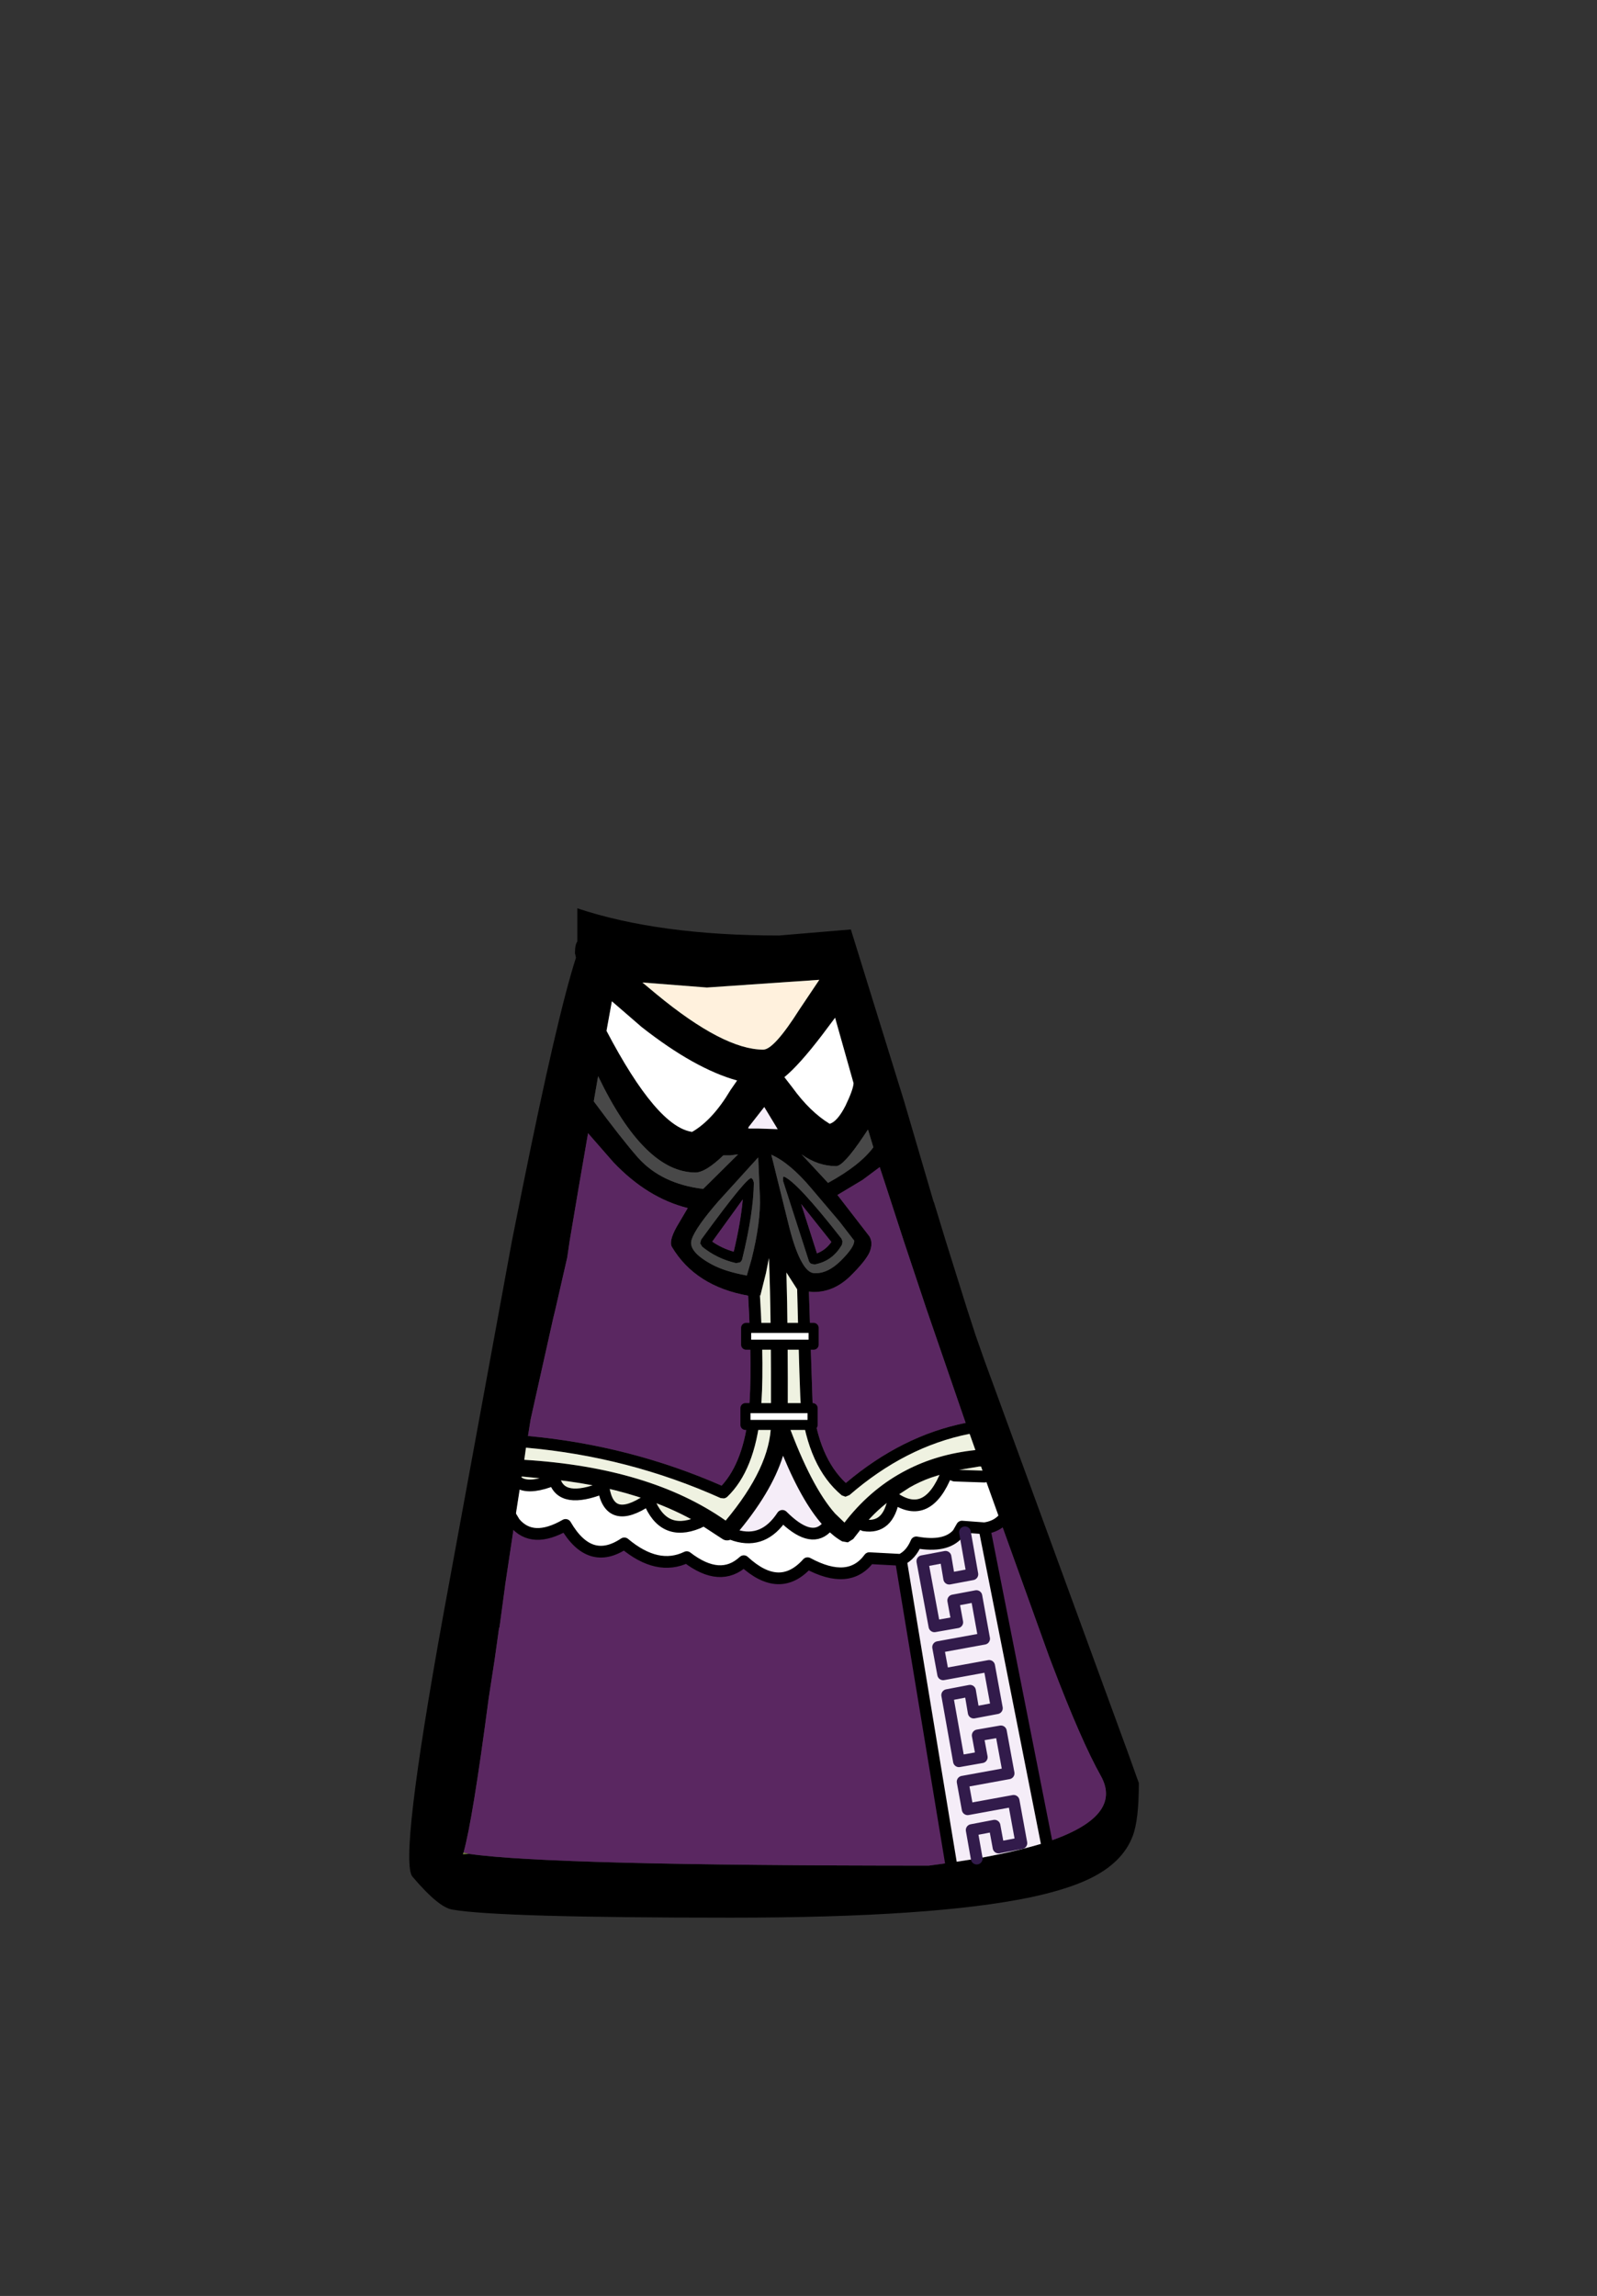 <?xml version="1.0" encoding="UTF-8" standalone="no"?>
<svg xmlns:xlink="http://www.w3.org/1999/xlink" height="342.0px" width="237.9px" xmlns="http://www.w3.org/2000/svg">
  <rect width="100%" height="100%" fill="#333333" stroke="none"/>
  <g transform="matrix(1, 0, 0, 1, 118.05, 273.9)">
    <use height="150.35" transform="matrix(1.0, 0.0, 0.0, 1.0, -57.1, -138.6)" width="108.7" xlink:href="#shape0"/>
    <use height="15.95" transform="matrix(1.0, 0.0, 0.0, 1.0, -7.75, -76.85)" width="11.65" xlink:href="#shape1"/>
  </g>
  <defs>
    <g id="shape0" transform="matrix(1, 0, 0, 1, 57.1, 138.6)">
      <path d="M4.4 -119.7 Q1.0 -115.25 -1.2 -113.45 L0.0 -111.9 Q2.6 -108.3 5.55 -106.5 6.7 -106.85 7.9 -109.2 9.05 -111.6 9.1 -112.55 L6.35 -122.3 4.4 -119.7 M1.35 -101.95 L5.3 -97.7 Q10.05 -100.3 12.05 -103.0 L11.25 -105.65 10.55 -104.6 Q7.6 -100.2 6.5 -100.2 3.8 -100.2 1.35 -101.95 M8.7 -135.45 L16.65 -109.8 21.05 -94.8 21.05 -94.9 22.85 -89.0 26.0 -78.95 27.3 -74.95 28.6 -71.25 49.95 -12.9 51.6 -8.3 Q51.6 -2.8 50.7 -0.45 49.2 3.6 44.15 6.0 40.9 7.55 35.55 8.7 21.0 11.75 -9.15 11.75 -43.85 11.75 -50.65 10.55 -52.7 10.25 -56.6 5.65 -58.65 3.3 -52.05 -33.15 L-41.8 -89.0 -40.2 -97.0 Q-35.05 -122.55 -32.25 -131.25 L-32.4 -131.9 Q-32.4 -133.2 -32.05 -133.65 L-32.05 -138.6 Q-19.9 -134.55 -2.0 -134.55 L8.7 -135.45 M4.0 -127.95 L-12.75 -126.8 -22.35 -127.55 -20.25 -125.8 Q-10.25 -117.55 -4.35 -117.55 -2.75 -117.55 1.05 -123.55 L4.0 -127.95 M2.45 -81.45 L3.0 -64.8 Q3.85 -56.85 7.95 -53.0 16.3 -60.05 25.8 -61.95 L19.95 -78.95 16.6 -89.0 14.0 -97.0 13.0 -100.05 10.45 -98.15 6.7 -95.9 11.45 -89.75 Q12.05 -88.8 11.5 -87.4 10.9 -86.05 8.55 -83.75 6.15 -81.45 3.2 -81.45 L3.15 -81.45 2.45 -81.55 2.45 -81.45 M7.0 -91.95 L2.8 -96.9 Q-0.35 -100.65 -3.15 -101.9 L-0.45 -91.0 Q0.45 -87.5 1.45 -85.8 2.3 -84.3 3.25 -84.25 5.25 -84.15 7.25 -86.15 9.25 -88.15 9.2 -89.1 L7.0 -91.95 M7.4 -88.55 Q6.0 -86.05 3.3 -85.55 L2.8 -85.65 Q2.55 -85.8 2.45 -86.05 L-1.4 -98.0 -1.4 -98.5 -1.3 -98.65 Q0.65 -97.9 7.3 -89.4 L7.45 -89.0 7.4 -88.6 7.4 -88.55 M5.8 -88.9 L1.3 -94.55 3.65 -87.2 Q4.95 -87.7 5.8 -88.9 M28.6 -53.95 L28.1 -55.45 27.8 -55.45 24.0 -54.8 23.0 -54.55 20.65 -53.8 Q18.95 -53.2 17.4 -52.3 L15.1 -50.8 Q12.65 -49.1 10.65 -46.7 L9.05 -44.65 8.25 -44.15 7.4 -44.3 Q6.15 -45.0 4.95 -46.25 1.7 -49.6 -1.4 -57.05 -3.1 -51.55 -8.5 -45.2 L-8.8 -44.85 Q-9.15 -44.5 -9.6 -44.45 -10.1 -44.4 -10.5 -44.7 L-14.1 -47.05 Q-17.45 -49.0 -21.4 -50.4 L-21.55 -50.45 -21.45 -50.5 -21.4 -50.4 -21.45 -50.5 -21.55 -50.45 Q-27.75 -52.65 -35.45 -53.5 L-35.5 -53.5 -40.2 -53.95 -40.25 -53.95 -40.35 -53.95 -40.5 -52.9 -41.4 -47.1 -42.8 -37.8 -42.8 -37.75 -43.65 -31.45 -43.7 -31.5 -43.7 -31.45 -44.35 -26.8 -45.25 -20.95 Q-47.65 -2.7 -49.0 2.05 L-49.1 2.3 -48.15 2.25 Q-36.05 4.0 20.3 4.0 L23.6 3.55 27.45 2.95 Q33.6 1.85 37.85 0.5 49.3 -3.3 45.95 -9.35 43.0 -14.6 38.65 -26.05 L38.25 -27.1 31.0 -47.25 28.6 -53.95 Q29.9 -54.5 31.0 -55.7 29.9 -54.5 28.6 -53.95 M0.7 -81.85 L-0.9 -84.35 Q-0.65 -76.05 -0.7 -62.0 2.8 -52.45 6.35 -48.45 L7.75 -47.1 8.1 -47.55 Q11.9 -52.3 16.95 -54.9 21.55 -57.3 27.25 -57.9 L26.4 -60.3 26.3 -60.3 Q16.8 -58.4 8.5 -51.2 L7.9 -50.95 7.35 -51.15 Q2.3 -55.35 1.25 -64.6 1.1 -65.55 0.7 -81.85 M32.0 -48.55 Q31.6 -47.75 31.0 -47.25 31.6 -47.75 32.0 -48.55 M-29.6 -109.85 Q-25.5 -104.3 -23.0 -101.45 -19.5 -97.55 -13.3 -96.8 L-8.1 -101.95 -9.3 -101.8 -10.3 -101.8 Q-12.95 -99.25 -14.45 -99.25 -22.05 -99.25 -28.95 -113.6 L-29.6 -109.85 M-30.45 -105.1 L-31.85 -97.0 -33.2 -89.0 -33.55 -86.6 -35.3 -78.95 -35.65 -77.5 -39.0 -62.5 -39.4 -60.0 Q-24.25 -58.6 -10.55 -52.6 -7.25 -56.2 -6.5 -63.6 L-6.5 -63.65 Q-5.95 -69.5 -6.6 -80.9 -14.45 -82.3 -17.95 -88.15 -18.45 -89.0 -17.25 -91.15 L-15.6 -93.95 Q-21.6 -95.45 -26.65 -100.75 L-30.45 -105.1 M-8.25 -112.95 Q-14.55 -114.7 -22.45 -120.9 L-26.9 -124.75 -27.7 -120.35 Q-20.2 -106.05 -14.95 -105.3 -11.9 -107.05 -9.25 -111.5 L-8.25 -112.95 M-6.55 -106.0 L-6.7 -105.8 -6.55 -105.8 -5.2 -105.8 -2.2 -105.7 -4.2 -109.0 -6.55 -106.0 M-7.4 -95.25 L-11.95 -88.95 Q-10.5 -87.95 -8.75 -87.45 -7.7 -91.85 -7.4 -95.25 M-0.5 -99.0 L-0.8 -99.0 -0.55 -99.0 -0.5 -99.0 M-5.9 -98.2 L-5.75 -97.75 Q-5.8 -93.2 -7.5 -86.3 -7.6 -86.0 -7.85 -85.85 L-8.4 -85.75 Q-11.25 -86.4 -13.45 -88.2 L-13.75 -88.7 -13.6 -89.25 Q-6.35 -99.2 -6.05 -98.35 L-5.9 -98.2 M-15.0 -89.3 Q-15.65 -87.55 -12.1 -85.6 -10.1 -84.5 -6.8 -83.9 L-6.1 -86.3 Q-4.7 -91.9 -4.85 -95.7 L-5.1 -101.5 -11.0 -95.0 Q-14.4 -91.1 -15.0 -89.3 M-3.95 -84.25 L-4.8 -80.85 -4.85 -81.05 Q-4.15 -69.45 -4.75 -63.45 -5.6 -54.85 -9.75 -50.9 -9.95 -50.75 -10.2 -50.7 L-10.7 -50.75 Q-24.4 -56.9 -39.6 -58.25 L-39.7 -58.25 -39.95 -56.45 Q-21.2 -55.3 -9.95 -47.4 -3.3 -55.35 -3.2 -61.75 L-3.2 -61.8 Q-3.15 -77.95 -3.5 -86.5 L-3.95 -84.25 M-35.5 -53.5 L-35.45 -53.55 -35.45 -53.5 -35.45 -53.55 -35.5 -53.5 M-42.15 -56.9 Q-42.3 -53.75 -40.5 -52.9 -42.3 -53.75 -42.15 -56.9 M-8.5 -45.2 Q-10.5 -45.85 -12.85 -47.65 L-14.1 -47.05 -12.85 -47.65 Q-10.5 -45.85 -8.5 -45.2 M-42.6 -49.1 L-41.4 -47.1 -42.6 -49.1" fill="#000000" fill-rule="evenodd" stroke="none"/>
      <path d="M4.4 -119.7 L6.35 -122.3 9.1 -112.55 Q9.05 -111.6 7.9 -109.2 6.7 -106.85 5.55 -106.5 2.6 -108.3 0.0 -111.9 L-1.2 -113.45 Q1.0 -115.25 4.4 -119.7 M10.65 -46.7 Q14.3 -46.1 15.1 -50.8 20.15 -47.3 23.0 -54.55 L24.15 -54.1 28.6 -53.95 31.0 -47.25 Q30.05 -46.45 28.6 -46.25 L25.25 -46.5 24.65 -45.45 Q22.85 -43.35 18.45 -44.15 17.65 -42.25 16.15 -41.55 L11.45 -41.8 Q8.45 -37.7 2.25 -41.05 -1.9 -36.4 -7.25 -41.35 -10.75 -38.1 -15.75 -41.95 -20.1 -39.85 -25.05 -44.0 -30.2 -40.55 -33.8 -46.75 -38.75 -43.9 -41.4 -47.1 L-40.5 -52.9 Q-38.85 -52.15 -35.5 -53.5 L-35.45 -53.5 Q-34.4 -49.8 -28.15 -52.3 -27.25 -46.6 -21.55 -50.45 L-21.4 -50.4 Q-19.25 -44.95 -14.1 -47.05 L-10.5 -44.7 Q-10.1 -44.4 -9.6 -44.45 -9.15 -44.5 -8.8 -44.85 L-8.5 -45.2 Q-4.25 -43.9 -1.5 -48.1 2.6 -44.0 4.95 -46.25 6.15 -45.0 7.4 -44.3 L8.25 -44.15 9.05 -44.65 10.65 -46.7 M-8.25 -112.95 L-9.25 -111.5 Q-11.9 -107.05 -14.95 -105.3 -20.2 -106.05 -27.7 -120.35 L-26.9 -124.75 -22.45 -120.9 Q-14.55 -114.7 -8.25 -112.95" fill="#ffffff" fill-rule="evenodd" stroke="none"/>
      <path d="M1.35 -101.95 Q3.8 -100.2 6.5 -100.2 7.6 -100.2 10.55 -104.6 L11.25 -105.65 12.05 -103.0 Q10.05 -100.3 5.3 -97.7 L1.35 -101.95 M7.4 -88.55 L7.4 -88.6 7.45 -89.0 7.3 -89.4 Q0.65 -97.9 -1.3 -98.65 L-1.4 -98.5 -1.4 -98.0 2.45 -86.05 Q2.55 -85.8 2.8 -85.65 L3.3 -85.55 Q6.0 -86.05 7.4 -88.55 M7.0 -91.95 L9.2 -89.1 Q9.25 -88.15 7.25 -86.15 5.25 -84.15 3.25 -84.25 2.3 -84.3 1.45 -85.8 0.45 -87.5 -0.45 -91.0 L-3.15 -101.9 Q-0.35 -100.65 2.8 -96.9 L7.0 -91.95 M-29.6 -109.85 L-28.95 -113.6 Q-22.05 -99.25 -14.45 -99.25 -12.95 -99.25 -10.3 -101.8 L-9.3 -101.8 -8.1 -101.95 -13.3 -96.8 Q-19.5 -97.55 -23.0 -101.45 -25.5 -104.3 -29.6 -109.85 M-15.0 -89.3 Q-14.4 -91.1 -11.0 -95.0 L-5.1 -101.5 -4.85 -95.7 Q-4.7 -91.9 -6.1 -86.3 L-6.8 -83.9 Q-10.1 -84.5 -12.1 -85.6 -15.65 -87.55 -15.0 -89.3 M-5.9 -98.2 L-6.05 -98.35 Q-6.35 -99.2 -13.6 -89.25 L-13.75 -88.7 -13.45 -88.2 Q-11.25 -86.4 -8.4 -85.75 L-7.85 -85.85 Q-7.6 -86.0 -7.5 -86.3 -5.8 -93.2 -5.75 -97.75 L-5.9 -98.2 M-0.5 -99.0 L-0.55 -99.0 -0.8 -99.0 -0.5 -99.0" fill="#484848" fill-rule="evenodd" stroke="none"/>
      <path d="M4.0 -127.95 L1.05 -123.55 Q-2.75 -117.55 -4.35 -117.55 -10.25 -117.55 -20.25 -125.8 L-22.35 -127.55 -12.75 -126.8 4.0 -127.95" fill="#fff1dd" fill-rule="evenodd" stroke="none"/>
      <path d="M0.7 -81.85 Q1.1 -65.55 1.25 -64.6 2.3 -55.35 7.35 -51.15 L7.9 -50.95 8.5 -51.2 Q16.8 -58.4 26.3 -60.3 L26.4 -60.3 27.25 -57.9 Q21.55 -57.3 16.95 -54.9 11.9 -52.3 8.1 -47.55 L7.75 -47.1 6.35 -48.45 Q2.8 -52.45 -0.7 -62.0 -0.65 -76.05 -0.9 -84.35 L0.7 -81.85 M10.65 -46.7 Q12.65 -49.1 15.1 -50.8 L17.4 -52.3 Q18.95 -53.2 20.65 -53.8 L23.0 -54.55 24.0 -54.8 27.8 -55.45 28.1 -55.45 28.6 -53.95 24.15 -54.1 23.0 -54.55 Q20.15 -47.3 15.1 -50.8 14.3 -46.1 10.65 -46.7 M-14.1 -47.05 Q-19.25 -44.95 -21.4 -50.4 -17.45 -49.0 -14.1 -47.05 M-21.55 -50.45 Q-27.25 -46.6 -28.15 -52.3 -34.4 -49.8 -35.45 -53.5 -27.75 -52.65 -21.55 -50.45 M-35.5 -53.5 Q-38.85 -52.15 -40.5 -52.9 L-40.35 -53.95 -40.25 -53.95 -40.2 -53.95 -35.5 -53.5 M-3.95 -84.25 L-3.5 -86.5 Q-3.15 -77.95 -3.2 -61.8 L-3.2 -61.75 Q-3.3 -55.35 -9.95 -47.4 -21.2 -55.3 -39.95 -56.45 L-39.7 -58.25 -39.6 -58.25 Q-24.4 -56.9 -10.7 -50.75 L-10.2 -50.7 Q-9.95 -50.75 -9.75 -50.9 -5.6 -54.85 -4.75 -63.45 -4.15 -69.45 -4.85 -81.05 L-4.8 -80.85 -3.95 -84.25" fill="#eff2e1" fill-rule="evenodd" stroke="none"/>
      <path d="M-49.0 2.05 L-48.15 2.25 -49.1 2.3 -49.0 2.05" fill="#748338" fill-rule="evenodd" stroke="none"/>
      <path d="M3.15 -81.45 L3.2 -81.45 Q6.15 -81.45 8.55 -83.75 10.9 -86.05 11.5 -87.4 12.05 -88.8 11.45 -89.75 L6.7 -95.9 10.45 -98.15 13.0 -100.05 14.0 -97.0 16.6 -89.0 19.95 -78.95 25.8 -61.95 Q16.3 -60.05 7.95 -53.0 3.85 -56.85 3.0 -64.8 L2.45 -81.45 3.15 -81.45 M5.8 -88.9 Q4.95 -87.7 3.65 -87.2 L1.3 -94.55 5.8 -88.9 M-41.4 -47.1 Q-38.75 -43.9 -33.8 -46.75 -30.2 -40.55 -25.05 -44.0 -20.1 -39.85 -15.75 -41.95 -10.75 -38.1 -7.25 -41.35 -1.9 -36.4 2.25 -41.05 8.45 -37.7 11.45 -41.8 L16.15 -41.55 23.6 3.55 20.3 4.0 Q-36.05 4.0 -48.15 2.25 L-49.0 2.05 Q-47.65 -2.7 -45.25 -20.95 L-44.35 -26.8 -43.7 -31.45 -43.65 -31.45 -42.8 -37.75 -42.8 -37.8 -41.4 -47.1 M28.6 -46.25 Q30.05 -46.45 31.0 -47.25 L38.25 -27.1 38.65 -26.05 Q43.0 -14.6 45.95 -9.35 49.3 -3.3 37.85 0.5 L28.6 -46.25 M-30.45 -105.1 L-26.65 -100.75 Q-21.6 -95.45 -15.6 -93.95 L-17.25 -91.15 Q-18.45 -89.0 -17.95 -88.15 -14.45 -82.3 -6.6 -80.9 -5.95 -69.5 -6.5 -63.65 L-6.5 -63.6 Q-7.25 -56.2 -10.55 -52.6 -24.25 -58.6 -39.4 -60.0 L-39.0 -62.5 -35.65 -77.5 -35.3 -78.95 -33.55 -86.6 -33.2 -89.0 -31.85 -97.0 -30.45 -105.1 M-7.4 -95.25 Q-7.7 -91.85 -8.75 -87.45 -10.5 -87.95 -11.95 -88.95 L-7.4 -95.25" fill="#5a2761" fill-rule="evenodd" stroke="none"/>
      <path d="M4.95 -46.25 Q2.6 -44.0 -1.5 -48.1 -4.25 -43.9 -8.5 -45.2 -3.1 -51.55 -1.4 -57.05 1.7 -49.6 4.95 -46.25 M16.15 -41.55 Q17.65 -42.25 18.45 -44.15 22.85 -43.35 24.65 -45.45 L25.25 -46.5 28.6 -46.25 37.85 0.5 Q33.6 1.85 27.45 2.95 L23.6 3.55 16.15 -41.55 M25.7 -45.65 L26.8 -39.4 23.35 -38.75 22.8 -42.0 19.35 -41.35 21.15 -31.65 24.55 -32.25 23.95 -35.5 27.4 -36.15 28.55 -29.8 21.7 -28.55 22.45 -24.5 29.3 -25.75 30.45 -19.45 27.0 -18.8 26.45 -22.05 23.05 -21.4 24.8 -11.55 28.2 -12.15 27.6 -15.4 31.05 -16.0 32.2 -9.75 25.35 -8.5 26.1 -4.4 32.95 -5.65 34.1 0.65 30.7 1.3 30.1 -1.95 26.7 -1.3 27.45 2.95 26.7 -1.3 30.1 -1.95 30.7 1.3 34.1 0.65 32.95 -5.65 26.1 -4.4 25.35 -8.5 32.2 -9.75 31.05 -16.0 27.6 -15.4 28.2 -12.15 24.8 -11.55 23.05 -21.4 26.45 -22.05 27.0 -18.8 30.45 -19.45 29.3 -25.75 22.45 -24.5 21.7 -28.55 28.55 -29.8 27.4 -36.15 23.95 -35.5 24.55 -32.25 21.15 -31.65 19.35 -41.35 22.8 -42.0 23.35 -38.75 26.8 -39.4 25.7 -45.65 M-6.55 -106.0 L-4.2 -109.0 -2.2 -105.7 -5.2 -105.8 -6.55 -105.8 -6.55 -106.0" fill="#f5edf8" fill-rule="evenodd" stroke="none"/>
      <path d="M28.6 -53.95 Q29.9 -54.5 31.0 -55.7 M28.6 -53.95 L24.15 -54.1 23.0 -54.55 Q20.15 -47.3 15.1 -50.8 14.3 -46.1 10.65 -46.7 M4.95 -46.25 Q2.6 -44.0 -1.5 -48.1 -4.25 -43.9 -8.5 -45.2 M-14.1 -47.05 Q-19.25 -44.95 -21.4 -50.4 M-21.55 -50.45 Q-27.25 -46.6 -28.15 -52.3 -34.4 -49.8 -35.45 -53.5 L-35.45 -53.55 -35.5 -53.5 Q-38.85 -52.15 -40.5 -52.9 -42.3 -53.75 -42.15 -56.9 M-41.4 -47.1 Q-38.75 -43.9 -33.8 -46.75 -30.2 -40.55 -25.05 -44.0 -20.1 -39.85 -15.75 -41.95 -10.75 -38.1 -7.25 -41.35 -1.9 -36.4 2.25 -41.05 8.45 -37.7 11.45 -41.8 L16.15 -41.55 Q17.65 -42.25 18.45 -44.15 22.85 -43.35 24.65 -45.45 L25.25 -46.5 28.6 -46.25 Q30.05 -46.45 31.0 -47.25 31.6 -47.75 32.0 -48.55 M-21.55 -50.45 L-21.45 -50.5 -21.4 -50.4 M-14.1 -47.05 L-12.85 -47.65 Q-10.5 -45.85 -8.5 -45.2 M23.6 3.55 L16.15 -41.55 M-41.4 -47.1 L-42.6 -49.1 M37.85 0.5 L28.6 -46.25" fill="none" stroke="#000000" stroke-linecap="round" stroke-linejoin="round" stroke-width="1.75"/>
      <path d="M27.45 2.95 L26.7 -1.3 30.1 -1.95 30.7 1.3 34.1 0.65 32.95 -5.65 26.1 -4.4 25.35 -8.5 32.2 -9.75 31.05 -16.0 27.6 -15.4 28.2 -12.15 24.8 -11.55 23.05 -21.4 26.45 -22.05 27.0 -18.8 30.45 -19.45 29.3 -25.75 22.45 -24.5 21.7 -28.55 28.55 -29.8 27.4 -36.15 23.95 -35.5 24.55 -32.25 21.15 -31.65 19.35 -41.35 22.8 -42.0 23.35 -38.75 26.8 -39.4 25.7 -45.65" fill="none" stroke="#321b4b" stroke-linecap="round" stroke-linejoin="round" stroke-width="1.75"/>
    </g>
    <g id="shape1" transform="matrix(1, 0, 0, 1, 7.75, 76.85)">
      <path d="M3.15 -76.1 L3.15 -73.6 -6.9 -73.6 -6.9 -76.1 3.15 -76.1 M3.0 -61.65 L-7.0 -61.65 -7.0 -64.15 3.0 -64.15 3.0 -61.65" fill="#ffffff" fill-rule="evenodd" stroke="none"/>
      <path d="M3.15 -76.1 L-6.9 -76.1 -6.9 -73.6 3.15 -73.6 3.15 -76.1 M3.0 -61.65 L-7.0 -61.65 -7.0 -64.15 3.0 -64.15 3.0 -61.65" fill="none" stroke="#000000" stroke-linecap="round" stroke-linejoin="round" stroke-width="1.5"/>
    </g>
  </defs>
</svg>

